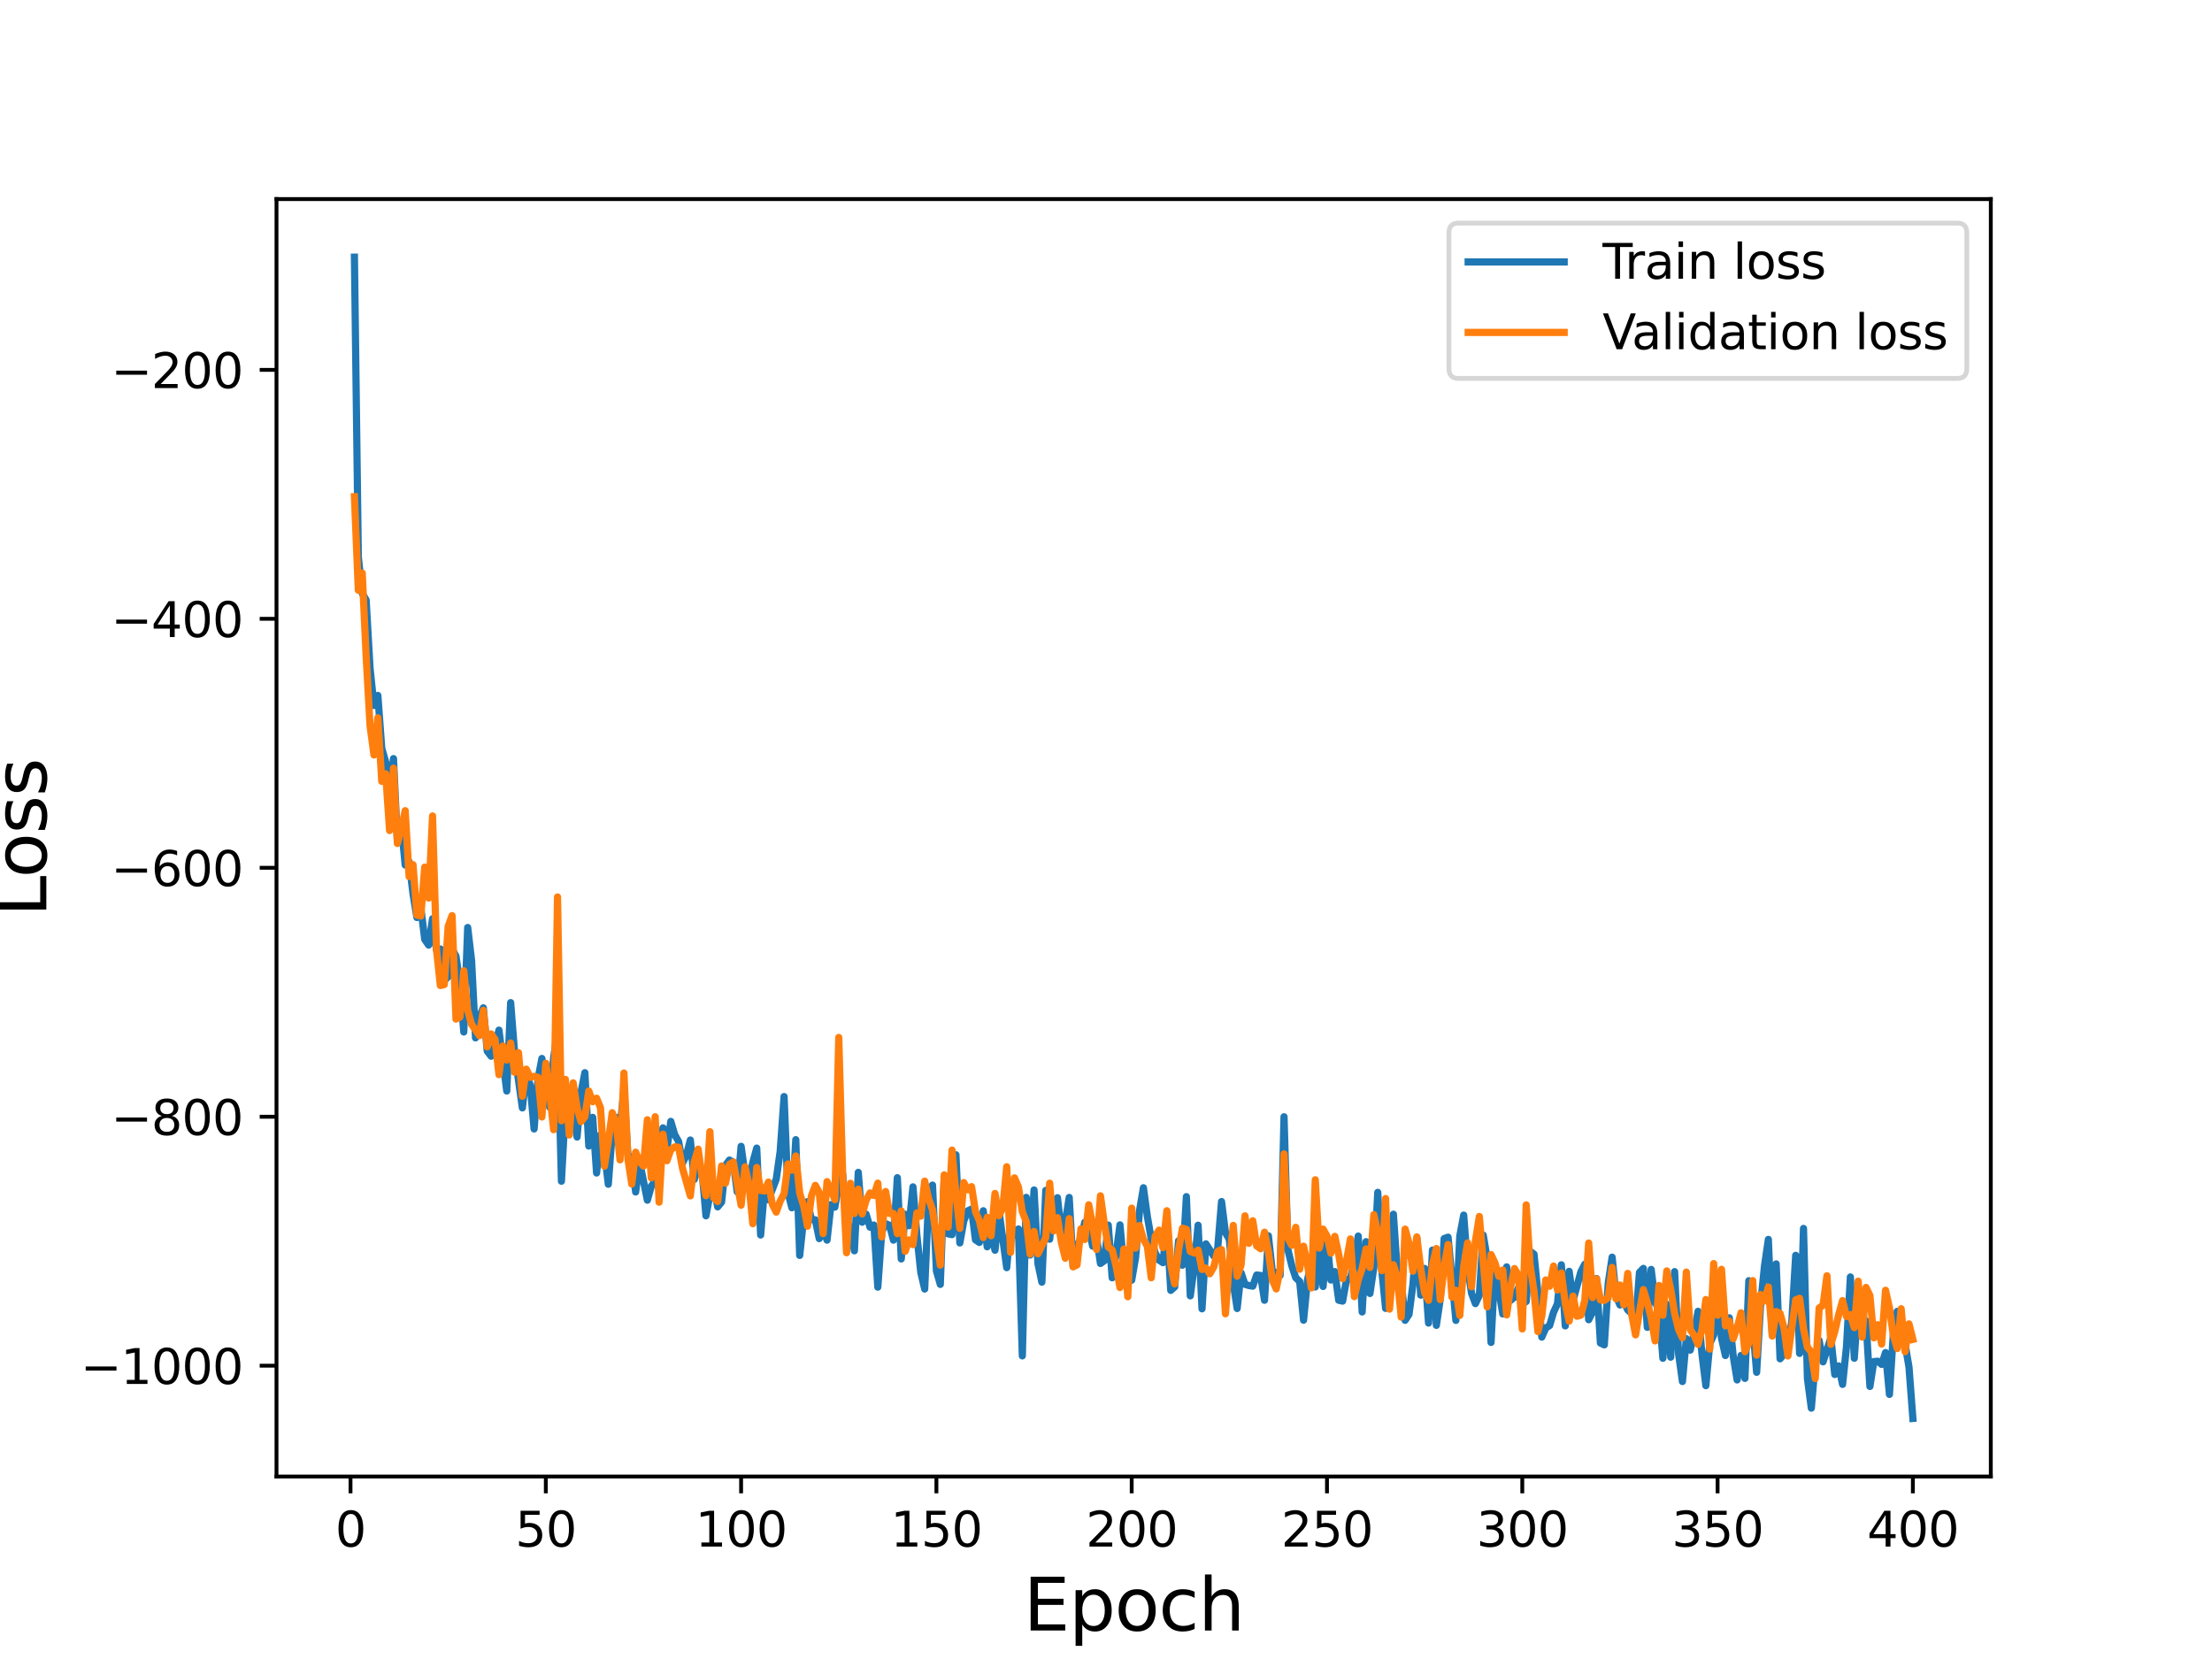 <?xml version="1.0" encoding="utf-8" standalone="no"?>
<!DOCTYPE svg PUBLIC "-//W3C//DTD SVG 1.1//EN"
  "http://www.w3.org/Graphics/SVG/1.1/DTD/svg11.dtd">
<svg height="345.6pt" version="1.1" viewBox="0 0 460.8 345.6" width="460.8pt" xmlns="http://www.w3.org/2000/svg" xmlns:xlink="http://www.w3.org/1999/xlink">
 <defs>
  <style type="text/css">*{stroke-linecap:butt;stroke-linejoin:round;}</style>
 </defs>
 <g id="figure_1">
  <g id="patch_1">
   <path d="M 0 345.6 
L 460.8 345.6 
L 460.8 0 
L 0 0 
z
" style="fill:#ffffff;"/>
  </g>
  <g id="axes_1">
   <g id="patch_2">
    <path d="M 57.6 307.584 
L 414.72 307.584 
L 414.72 41.472 
L 57.6 41.472 
z
" style="fill:#ffffff;"/>
   </g>
   <g id="matplotlib.axis_1">
    <g id="xtick_1">
     <g id="line2d_1">
      <defs>
       <path d="M 0 0 
L 0 3.5 
" id="m186d47f2e1" style="stroke:#000000;stroke-width:0.8;"/>
      </defs>
      <g>
       <use style="stroke:#000000;stroke-width:0.8;" x="73.019" xlink:href="#m186d47f2e1" y="307.584"/>
      </g>
     </g>
     <g id="text_1">
      <!-- 0 -->
      <g transform="translate(69.838 322.182)scale(0.1 -0.1)">
       <defs>
        <path d="M 2034 4250 
Q 1547 4250 1301 3770 
Q 1056 3291 1056 2328 
Q 1056 1369 1301 889 
Q 1547 409 2034 409 
Q 2525 409 2770 889 
Q 3016 1369 3016 2328 
Q 3016 3291 2770 3770 
Q 2525 4250 2034 4250 
z
M 2034 4750 
Q 2819 4750 3233 4129 
Q 3647 3509 3647 2328 
Q 3647 1150 3233 529 
Q 2819 -91 2034 -91 
Q 1250 -91 836 529 
Q 422 1150 422 2328 
Q 422 3509 836 4129 
Q 1250 4750 2034 4750 
z
" id="DejaVuSans-30" transform="scale(0.016)"/>
       </defs>
       <use xlink:href="#DejaVuSans-30"/>
      </g>
     </g>
    </g>
    <g id="xtick_2">
     <g id="line2d_2">
      <g>
       <use style="stroke:#000000;stroke-width:0.8;" x="113.703" xlink:href="#m186d47f2e1" y="307.584"/>
      </g>
     </g>
     <g id="text_2">
      <!-- 50 -->
      <g transform="translate(107.34 322.182)scale(0.1 -0.1)">
       <defs>
        <path d="M 691 4666 
L 3169 4666 
L 3169 4134 
L 1269 4134 
L 1269 2991 
Q 1406 3038 1543 3061 
Q 1681 3084 1819 3084 
Q 2600 3084 3056 2656 
Q 3513 2228 3513 1497 
Q 3513 744 3044 326 
Q 2575 -91 1722 -91 
Q 1428 -91 1123 -41 
Q 819 9 494 109 
L 494 744 
Q 775 591 1075 516 
Q 1375 441 1709 441 
Q 2250 441 2565 725 
Q 2881 1009 2881 1497 
Q 2881 1984 2565 2268 
Q 2250 2553 1709 2553 
Q 1456 2553 1204 2497 
Q 953 2441 691 2322 
L 691 4666 
z
" id="DejaVuSans-35" transform="scale(0.016)"/>
       </defs>
       <use xlink:href="#DejaVuSans-35"/>
       <use x="63.623" xlink:href="#DejaVuSans-30"/>
      </g>
     </g>
    </g>
    <g id="xtick_3">
     <g id="line2d_3">
      <g>
       <use style="stroke:#000000;stroke-width:0.8;" x="154.386" xlink:href="#m186d47f2e1" y="307.584"/>
      </g>
     </g>
     <g id="text_3">
      <!-- 100 -->
      <g transform="translate(144.842 322.182)scale(0.1 -0.1)">
       <defs>
        <path d="M 794 531 
L 1825 531 
L 1825 4091 
L 703 3866 
L 703 4441 
L 1819 4666 
L 2450 4666 
L 2450 531 
L 3481 531 
L 3481 0 
L 794 0 
L 794 531 
z
" id="DejaVuSans-31" transform="scale(0.016)"/>
       </defs>
       <use xlink:href="#DejaVuSans-31"/>
       <use x="63.623" xlink:href="#DejaVuSans-30"/>
       <use x="127.246" xlink:href="#DejaVuSans-30"/>
      </g>
     </g>
    </g>
    <g id="xtick_4">
     <g id="line2d_4">
      <g>
       <use style="stroke:#000000;stroke-width:0.8;" x="195.07" xlink:href="#m186d47f2e1" y="307.584"/>
      </g>
     </g>
     <g id="text_4">
      <!-- 150 -->
      <g transform="translate(185.526 322.182)scale(0.1 -0.1)">
       <use xlink:href="#DejaVuSans-31"/>
       <use x="63.623" xlink:href="#DejaVuSans-35"/>
       <use x="127.246" xlink:href="#DejaVuSans-30"/>
      </g>
     </g>
    </g>
    <g id="xtick_5">
     <g id="line2d_5">
      <g>
       <use style="stroke:#000000;stroke-width:0.8;" x="235.753" xlink:href="#m186d47f2e1" y="307.584"/>
      </g>
     </g>
     <g id="text_5">
      <!-- 200 -->
      <g transform="translate(226.209 322.182)scale(0.1 -0.1)">
       <defs>
        <path d="M 1228 531 
L 3431 531 
L 3431 0 
L 469 0 
L 469 531 
Q 828 903 1448 1529 
Q 2069 2156 2228 2338 
Q 2531 2678 2651 2914 
Q 2772 3150 2772 3378 
Q 2772 3750 2511 3984 
Q 2250 4219 1831 4219 
Q 1534 4219 1204 4116 
Q 875 4013 500 3803 
L 500 4441 
Q 881 4594 1212 4672 
Q 1544 4750 1819 4750 
Q 2544 4750 2975 4387 
Q 3406 4025 3406 3419 
Q 3406 3131 3298 2873 
Q 3191 2616 2906 2266 
Q 2828 2175 2409 1742 
Q 1991 1309 1228 531 
z
" id="DejaVuSans-32" transform="scale(0.016)"/>
       </defs>
       <use xlink:href="#DejaVuSans-32"/>
       <use x="63.623" xlink:href="#DejaVuSans-30"/>
       <use x="127.246" xlink:href="#DejaVuSans-30"/>
      </g>
     </g>
    </g>
    <g id="xtick_6">
     <g id="line2d_6">
      <g>
       <use style="stroke:#000000;stroke-width:0.8;" x="276.437" xlink:href="#m186d47f2e1" y="307.584"/>
      </g>
     </g>
     <g id="text_6">
      <!-- 250 -->
      <g transform="translate(266.893 322.182)scale(0.1 -0.1)">
       <use xlink:href="#DejaVuSans-32"/>
       <use x="63.623" xlink:href="#DejaVuSans-35"/>
       <use x="127.246" xlink:href="#DejaVuSans-30"/>
      </g>
     </g>
    </g>
    <g id="xtick_7">
     <g id="line2d_7">
      <g>
       <use style="stroke:#000000;stroke-width:0.8;" x="317.12" xlink:href="#m186d47f2e1" y="307.584"/>
      </g>
     </g>
     <g id="text_7">
      <!-- 300 -->
      <g transform="translate(307.576 322.182)scale(0.1 -0.1)">
       <defs>
        <path d="M 2597 2516 
Q 3050 2419 3304 2112 
Q 3559 1806 3559 1356 
Q 3559 666 3084 287 
Q 2609 -91 1734 -91 
Q 1441 -91 1130 -33 
Q 819 25 488 141 
L 488 750 
Q 750 597 1062 519 
Q 1375 441 1716 441 
Q 2309 441 2620 675 
Q 2931 909 2931 1356 
Q 2931 1769 2642 2001 
Q 2353 2234 1838 2234 
L 1294 2234 
L 1294 2753 
L 1863 2753 
Q 2328 2753 2575 2939 
Q 2822 3125 2822 3475 
Q 2822 3834 2567 4026 
Q 2313 4219 1838 4219 
Q 1578 4219 1281 4162 
Q 984 4106 628 3988 
L 628 4550 
Q 988 4650 1302 4700 
Q 1616 4750 1894 4750 
Q 2613 4750 3031 4423 
Q 3450 4097 3450 3541 
Q 3450 3153 3228 2886 
Q 3006 2619 2597 2516 
z
" id="DejaVuSans-33" transform="scale(0.016)"/>
       </defs>
       <use xlink:href="#DejaVuSans-33"/>
       <use x="63.623" xlink:href="#DejaVuSans-30"/>
       <use x="127.246" xlink:href="#DejaVuSans-30"/>
      </g>
     </g>
    </g>
    <g id="xtick_8">
     <g id="line2d_8">
      <g>
       <use style="stroke:#000000;stroke-width:0.8;" x="357.804" xlink:href="#m186d47f2e1" y="307.584"/>
      </g>
     </g>
     <g id="text_8">
      <!-- 350 -->
      <g transform="translate(348.26 322.182)scale(0.1 -0.1)">
       <use xlink:href="#DejaVuSans-33"/>
       <use x="63.623" xlink:href="#DejaVuSans-35"/>
       <use x="127.246" xlink:href="#DejaVuSans-30"/>
      </g>
     </g>
    </g>
    <g id="xtick_9">
     <g id="line2d_9">
      <g>
       <use style="stroke:#000000;stroke-width:0.8;" x="398.487" xlink:href="#m186d47f2e1" y="307.584"/>
      </g>
     </g>
     <g id="text_9">
      <!-- 400 -->
      <g transform="translate(388.944 322.182)scale(0.1 -0.1)">
       <defs>
        <path d="M 2419 4116 
L 825 1625 
L 2419 1625 
L 2419 4116 
z
M 2253 4666 
L 3047 4666 
L 3047 1625 
L 3713 1625 
L 3713 1100 
L 3047 1100 
L 3047 0 
L 2419 0 
L 2419 1100 
L 313 1100 
L 313 1709 
L 2253 4666 
z
" id="DejaVuSans-34" transform="scale(0.016)"/>
       </defs>
       <use xlink:href="#DejaVuSans-34"/>
       <use x="63.623" xlink:href="#DejaVuSans-30"/>
       <use x="127.246" xlink:href="#DejaVuSans-30"/>
      </g>
     </g>
    </g>
    <g id="text_10">
     <!-- Epoch -->
     <g transform="translate(213.194 339.66)scale(0.15 -0.15)">
      <defs>
       <path d="M 628 4666 
L 3578 4666 
L 3578 4134 
L 1259 4134 
L 1259 2753 
L 3481 2753 
L 3481 2222 
L 1259 2222 
L 1259 531 
L 3634 531 
L 3634 0 
L 628 0 
L 628 4666 
z
" id="DejaVuSans-45" transform="scale(0.016)"/>
       <path d="M 1159 525 
L 1159 -1331 
L 581 -1331 
L 581 3500 
L 1159 3500 
L 1159 2969 
Q 1341 3281 1617 3432 
Q 1894 3584 2278 3584 
Q 2916 3584 3314 3078 
Q 3713 2572 3713 1747 
Q 3713 922 3314 415 
Q 2916 -91 2278 -91 
Q 1894 -91 1617 61 
Q 1341 213 1159 525 
z
M 3116 1747 
Q 3116 2381 2855 2742 
Q 2594 3103 2138 3103 
Q 1681 3103 1420 2742 
Q 1159 2381 1159 1747 
Q 1159 1113 1420 752 
Q 1681 391 2138 391 
Q 2594 391 2855 752 
Q 3116 1113 3116 1747 
z
" id="DejaVuSans-70" transform="scale(0.016)"/>
       <path d="M 1959 3097 
Q 1497 3097 1228 2736 
Q 959 2375 959 1747 
Q 959 1119 1226 758 
Q 1494 397 1959 397 
Q 2419 397 2687 759 
Q 2956 1122 2956 1747 
Q 2956 2369 2687 2733 
Q 2419 3097 1959 3097 
z
M 1959 3584 
Q 2709 3584 3137 3096 
Q 3566 2609 3566 1747 
Q 3566 888 3137 398 
Q 2709 -91 1959 -91 
Q 1206 -91 779 398 
Q 353 888 353 1747 
Q 353 2609 779 3096 
Q 1206 3584 1959 3584 
z
" id="DejaVuSans-6f" transform="scale(0.016)"/>
       <path d="M 3122 3366 
L 3122 2828 
Q 2878 2963 2633 3030 
Q 2388 3097 2138 3097 
Q 1578 3097 1268 2742 
Q 959 2388 959 1747 
Q 959 1106 1268 751 
Q 1578 397 2138 397 
Q 2388 397 2633 464 
Q 2878 531 3122 666 
L 3122 134 
Q 2881 22 2623 -34 
Q 2366 -91 2075 -91 
Q 1284 -91 818 406 
Q 353 903 353 1747 
Q 353 2603 823 3093 
Q 1294 3584 2113 3584 
Q 2378 3584 2631 3529 
Q 2884 3475 3122 3366 
z
" id="DejaVuSans-63" transform="scale(0.016)"/>
       <path d="M 3513 2113 
L 3513 0 
L 2938 0 
L 2938 2094 
Q 2938 2591 2744 2837 
Q 2550 3084 2163 3084 
Q 1697 3084 1428 2787 
Q 1159 2491 1159 1978 
L 1159 0 
L 581 0 
L 581 4863 
L 1159 4863 
L 1159 2956 
Q 1366 3272 1645 3428 
Q 1925 3584 2291 3584 
Q 2894 3584 3203 3211 
Q 3513 2838 3513 2113 
z
" id="DejaVuSans-68" transform="scale(0.016)"/>
      </defs>
      <use xlink:href="#DejaVuSans-45"/>
      <use x="63.184" xlink:href="#DejaVuSans-70"/>
      <use x="126.66" xlink:href="#DejaVuSans-6f"/>
      <use x="187.842" xlink:href="#DejaVuSans-63"/>
      <use x="242.822" xlink:href="#DejaVuSans-68"/>
     </g>
    </g>
   </g>
   <g id="matplotlib.axis_2">
    <g id="ytick_1">
     <g id="line2d_10">
      <defs>
       <path d="M 0 0 
L -3.5 0 
" id="m6f5f5c7c94" style="stroke:#000000;stroke-width:0.8;"/>
      </defs>
      <g>
       <use style="stroke:#000000;stroke-width:0.8;" x="57.6" xlink:href="#m6f5f5c7c94" y="284.499"/>
      </g>
     </g>
     <g id="text_11">
      <!-- −1000 -->
      <g transform="translate(16.77 288.298)scale(0.1 -0.1)">
       <defs>
        <path d="M 678 2272 
L 4684 2272 
L 4684 1741 
L 678 1741 
L 678 2272 
z
" id="DejaVuSans-2212" transform="scale(0.016)"/>
       </defs>
       <use xlink:href="#DejaVuSans-2212"/>
       <use x="83.789" xlink:href="#DejaVuSans-31"/>
       <use x="147.412" xlink:href="#DejaVuSans-30"/>
       <use x="211.035" xlink:href="#DejaVuSans-30"/>
       <use x="274.658" xlink:href="#DejaVuSans-30"/>
      </g>
     </g>
    </g>
    <g id="ytick_2">
     <g id="line2d_11">
      <g>
       <use style="stroke:#000000;stroke-width:0.8;" x="57.6" xlink:href="#m6f5f5c7c94" y="232.636"/>
      </g>
     </g>
     <g id="text_12">
      <!-- −800 -->
      <g transform="translate(23.133 236.435)scale(0.1 -0.1)">
       <defs>
        <path d="M 2034 2216 
Q 1584 2216 1326 1975 
Q 1069 1734 1069 1313 
Q 1069 891 1326 650 
Q 1584 409 2034 409 
Q 2484 409 2743 651 
Q 3003 894 3003 1313 
Q 3003 1734 2745 1975 
Q 2488 2216 2034 2216 
z
M 1403 2484 
Q 997 2584 770 2862 
Q 544 3141 544 3541 
Q 544 4100 942 4425 
Q 1341 4750 2034 4750 
Q 2731 4750 3128 4425 
Q 3525 4100 3525 3541 
Q 3525 3141 3298 2862 
Q 3072 2584 2669 2484 
Q 3125 2378 3379 2068 
Q 3634 1759 3634 1313 
Q 3634 634 3220 271 
Q 2806 -91 2034 -91 
Q 1263 -91 848 271 
Q 434 634 434 1313 
Q 434 1759 690 2068 
Q 947 2378 1403 2484 
z
M 1172 3481 
Q 1172 3119 1398 2916 
Q 1625 2713 2034 2713 
Q 2441 2713 2670 2916 
Q 2900 3119 2900 3481 
Q 2900 3844 2670 4047 
Q 2441 4250 2034 4250 
Q 1625 4250 1398 4047 
Q 1172 3844 1172 3481 
z
" id="DejaVuSans-38" transform="scale(0.016)"/>
       </defs>
       <use xlink:href="#DejaVuSans-2212"/>
       <use x="83.789" xlink:href="#DejaVuSans-38"/>
       <use x="147.412" xlink:href="#DejaVuSans-30"/>
       <use x="211.035" xlink:href="#DejaVuSans-30"/>
      </g>
     </g>
    </g>
    <g id="ytick_3">
     <g id="line2d_12">
      <g>
       <use style="stroke:#000000;stroke-width:0.8;" x="57.6" xlink:href="#m6f5f5c7c94" y="180.773"/>
      </g>
     </g>
     <g id="text_13">
      <!-- −600 -->
      <g transform="translate(23.133 184.572)scale(0.1 -0.1)">
       <defs>
        <path d="M 2113 2584 
Q 1688 2584 1439 2293 
Q 1191 2003 1191 1497 
Q 1191 994 1439 701 
Q 1688 409 2113 409 
Q 2538 409 2786 701 
Q 3034 994 3034 1497 
Q 3034 2003 2786 2293 
Q 2538 2584 2113 2584 
z
M 3366 4563 
L 3366 3988 
Q 3128 4100 2886 4159 
Q 2644 4219 2406 4219 
Q 1781 4219 1451 3797 
Q 1122 3375 1075 2522 
Q 1259 2794 1537 2939 
Q 1816 3084 2150 3084 
Q 2853 3084 3261 2657 
Q 3669 2231 3669 1497 
Q 3669 778 3244 343 
Q 2819 -91 2113 -91 
Q 1303 -91 875 529 
Q 447 1150 447 2328 
Q 447 3434 972 4092 
Q 1497 4750 2381 4750 
Q 2619 4750 2861 4703 
Q 3103 4656 3366 4563 
z
" id="DejaVuSans-36" transform="scale(0.016)"/>
       </defs>
       <use xlink:href="#DejaVuSans-2212"/>
       <use x="83.789" xlink:href="#DejaVuSans-36"/>
       <use x="147.412" xlink:href="#DejaVuSans-30"/>
       <use x="211.035" xlink:href="#DejaVuSans-30"/>
      </g>
     </g>
    </g>
    <g id="ytick_4">
     <g id="line2d_13">
      <g>
       <use style="stroke:#000000;stroke-width:0.8;" x="57.6" xlink:href="#m6f5f5c7c94" y="128.91"/>
      </g>
     </g>
     <g id="text_14">
      <!-- −400 -->
      <g transform="translate(23.133 132.709)scale(0.1 -0.1)">
       <use xlink:href="#DejaVuSans-2212"/>
       <use x="83.789" xlink:href="#DejaVuSans-34"/>
       <use x="147.412" xlink:href="#DejaVuSans-30"/>
       <use x="211.035" xlink:href="#DejaVuSans-30"/>
      </g>
     </g>
    </g>
    <g id="ytick_5">
     <g id="line2d_14">
      <g>
       <use style="stroke:#000000;stroke-width:0.8;" x="57.6" xlink:href="#m6f5f5c7c94" y="77.047"/>
      </g>
     </g>
     <g id="text_15">
      <!-- −200 -->
      <g transform="translate(23.133 80.846)scale(0.1 -0.1)">
       <use xlink:href="#DejaVuSans-2212"/>
       <use x="83.789" xlink:href="#DejaVuSans-32"/>
       <use x="147.412" xlink:href="#DejaVuSans-30"/>
       <use x="211.035" xlink:href="#DejaVuSans-30"/>
      </g>
     </g>
    </g>
    <g id="text_16">
     <!-- Loss -->
     <g transform="translate(9.651 190.979)rotate(-90)scale(0.15 -0.15)">
      <defs>
       <path d="M 628 4666 
L 1259 4666 
L 1259 531 
L 3531 531 
L 3531 0 
L 628 0 
L 628 4666 
z
" id="DejaVuSans-4c" transform="scale(0.016)"/>
       <path d="M 2834 3397 
L 2834 2853 
Q 2591 2978 2328 3040 
Q 2066 3103 1784 3103 
Q 1356 3103 1142 2972 
Q 928 2841 928 2578 
Q 928 2378 1081 2264 
Q 1234 2150 1697 2047 
L 1894 2003 
Q 2506 1872 2764 1633 
Q 3022 1394 3022 966 
Q 3022 478 2636 193 
Q 2250 -91 1575 -91 
Q 1294 -91 989 -36 
Q 684 19 347 128 
L 347 722 
Q 666 556 975 473 
Q 1284 391 1588 391 
Q 1994 391 2212 530 
Q 2431 669 2431 922 
Q 2431 1156 2273 1281 
Q 2116 1406 1581 1522 
L 1381 1569 
Q 847 1681 609 1914 
Q 372 2147 372 2553 
Q 372 3047 722 3315 
Q 1072 3584 1716 3584 
Q 2034 3584 2315 3537 
Q 2597 3491 2834 3397 
z
" id="DejaVuSans-73" transform="scale(0.016)"/>
      </defs>
      <use xlink:href="#DejaVuSans-4c"/>
      <use x="53.963" xlink:href="#DejaVuSans-6f"/>
      <use x="115.145" xlink:href="#DejaVuSans-73"/>
      <use x="167.244" xlink:href="#DejaVuSans-73"/>
     </g>
    </g>
   </g>
   <g id="line2d_15">
    <path clip-path="url(#p6cd69b588c)" d="M 73.833 53.568 
L 74.646 116.036 
L 75.46 123.609 
L 76.274 125.002 
L 77.087 139.194 
L 77.901 146.964 
L 78.715 144.874 
L 79.528 155.901 
L 80.342 158.73 
L 81.156 164.767 
L 81.969 158.029 
L 82.783 175.193 
L 83.597 171.887 
L 84.41 180.207 
L 85.224 179.497 
L 86.038 186.24 
L 86.851 191.136 
L 87.665 189.079 
L 88.479 195.699 
L 89.292 196.878 
L 90.106 191.385 
L 90.92 197.877 
L 91.733 197.689 
L 92.547 204.274 
L 93.361 203.469 
L 94.174 197.717 
L 94.988 199.18 
L 95.802 204.805 
L 96.616 214.977 
L 97.429 193.213 
L 98.243 200.131 
L 99.057 216.207 
L 99.87 211.808 
L 100.684 209.95 
L 101.498 218.967 
L 102.311 220.031 
L 103.125 217.835 
L 103.939 214.594 
L 105.566 227.28 
L 106.38 208.862 
L 107.193 219.222 
L 108.821 230.799 
L 109.634 223.495 
L 110.448 226.079 
L 111.262 235.181 
L 112.075 224.744 
L 112.889 220.496 
L 113.703 227.099 
L 114.516 230.673 
L 115.33 220.351 
L 116.144 214.853 
L 116.957 246.065 
L 117.771 230.909 
L 118.585 233.098 
L 119.398 231.9 
L 120.212 236.868 
L 121.026 227.584 
L 121.839 223.46 
L 122.653 238.738 
L 123.467 232.766 
L 124.28 244.354 
L 125.094 236.406 
L 125.908 239.905 
L 126.721 246.7 
L 127.535 235.88 
L 128.349 232.784 
L 129.162 235.028 
L 129.976 227.038 
L 130.79 240.493 
L 131.603 241.46 
L 132.417 248.31 
L 133.231 242.012 
L 134.858 250.023 
L 135.672 247.125 
L 136.485 245.969 
L 137.299 237.955 
L 138.113 234.955 
L 138.926 239.446 
L 139.74 233.608 
L 140.554 236.369 
L 141.367 237.802 
L 142.181 242.287 
L 142.995 240.64 
L 143.808 237.488 
L 144.622 245.714 
L 145.436 242.984 
L 146.249 243.96 
L 147.063 253.275 
L 147.877 248.917 
L 148.69 247.02 
L 149.504 251.413 
L 150.318 250.415 
L 151.131 242.787 
L 151.945 241.662 
L 152.759 242.1 
L 153.572 248.283 
L 154.386 238.802 
L 155.2 244.711 
L 156.013 245.97 
L 156.827 242.13 
L 157.641 239.165 
L 158.454 257.276 
L 159.268 247.443 
L 160.082 249.933 
L 161.709 245.617 
L 162.523 239.861 
L 163.336 228.431 
L 164.15 248.421 
L 164.964 251.606 
L 165.777 237.418 
L 166.591 261.527 
L 167.405 253.956 
L 168.219 250.323 
L 169.032 254.061 
L 169.846 254.106 
L 170.66 258.031 
L 171.473 256.154 
L 172.287 258.346 
L 173.101 250.935 
L 173.914 251.469 
L 174.728 246.702 
L 175.542 244.579 
L 176.355 254.024 
L 177.169 256.136 
L 177.983 260.563 
L 178.796 244.223 
L 179.61 254.607 
L 180.424 252.924 
L 181.237 255.648 
L 182.051 255.204 
L 182.865 268.135 
L 183.678 256.675 
L 184.492 254.905 
L 185.306 255.245 
L 186.119 258.346 
L 186.933 245.337 
L 187.747 262.261 
L 188.56 252.953 
L 189.374 255.34 
L 190.188 247.246 
L 191.001 257.299 
L 191.815 265.064 
L 192.629 268.53 
L 193.442 249.656 
L 194.256 246.875 
L 195.07 264.744 
L 195.883 267.565 
L 196.697 245.554 
L 197.511 257.035 
L 198.324 257.196 
L 199.138 240.559 
L 199.952 258.93 
L 200.765 254.39 
L 201.579 252.257 
L 202.393 251.872 
L 203.206 258.275 
L 204.02 258.829 
L 204.834 252.222 
L 205.647 259.732 
L 206.461 256.594 
L 207.275 260.448 
L 208.088 252.174 
L 209.716 264.078 
L 210.529 254.866 
L 211.343 257.349 
L 212.157 256.018 
L 212.97 282.454 
L 213.784 249.434 
L 214.598 261.453 
L 215.411 247.89 
L 216.225 263.25 
L 217.039 267.101 
L 217.852 247.984 
L 218.666 258.153 
L 219.48 250.382 
L 220.293 249.503 
L 221.107 256.754 
L 221.921 254.626 
L 222.734 249.448 
L 223.548 263.808 
L 224.362 259.497 
L 225.175 258.007 
L 225.989 254.606 
L 226.803 255.671 
L 227.616 259.588 
L 228.43 257.759 
L 229.244 263.203 
L 230.057 262.633 
L 230.871 255.209 
L 231.685 266.192 
L 232.498 261.276 
L 233.312 255.162 
L 234.126 264.229 
L 234.939 266.88 
L 235.753 266.683 
L 236.567 261.943 
L 237.381 252.22 
L 238.194 247.428 
L 239.008 253.384 
L 239.822 258.06 
L 240.635 260.985 
L 241.449 262.505 
L 242.263 263.037 
L 243.076 255.496 
L 243.89 268.811 
L 244.704 268.09 
L 245.517 258.483 
L 246.331 263.567 
L 247.145 249.28 
L 247.958 269.951 
L 248.772 263.85 
L 249.586 255.237 
L 250.399 272.655 
L 251.213 259.114 
L 252.84 261.653 
L 253.654 260.222 
L 254.468 250.306 
L 255.281 256.778 
L 256.095 258.182 
L 256.909 267.301 
L 257.722 272.583 
L 258.536 265.134 
L 259.35 267.55 
L 260.163 267.803 
L 260.977 267.929 
L 261.791 265.608 
L 262.604 265.692 
L 263.418 270.866 
L 264.232 257.442 
L 265.045 264.899 
L 265.859 265.137 
L 266.673 265.693 
L 267.486 232.641 
L 268.3 260.353 
L 269.114 263.711 
L 269.927 266.177 
L 270.741 266.952 
L 271.555 275.019 
L 272.368 266.677 
L 273.182 262.894 
L 273.996 268.099 
L 274.809 259.985 
L 275.623 267.992 
L 276.437 258.407 
L 277.25 266.656 
L 278.064 264.884 
L 278.878 270.865 
L 279.691 271.047 
L 280.505 266.542 
L 281.319 266.445 
L 282.132 262.655 
L 282.946 257.495 
L 283.76 273.305 
L 284.573 258.663 
L 285.387 269.456 
L 286.201 263.969 
L 287.014 248.392 
L 287.828 264.395 
L 288.642 272.562 
L 289.455 267.898 
L 290.269 252.945 
L 291.083 264.915 
L 291.896 266.857 
L 292.71 275.045 
L 293.524 273.801 
L 294.337 267.575 
L 295.151 257.923 
L 295.965 269.806 
L 296.778 264.243 
L 297.592 275.621 
L 298.406 260.42 
L 299.219 276.098 
L 300.033 270.632 
L 300.847 258.012 
L 301.66 257.723 
L 303.288 275.061 
L 304.101 257.474 
L 304.915 253.129 
L 305.729 263.932 
L 306.543 269.388 
L 307.356 271.566 
L 308.17 269.848 
L 308.984 257.289 
L 309.797 262.112 
L 310.611 279.658 
L 311.425 263.837 
L 313.052 273.719 
L 313.866 263.913 
L 314.679 270.894 
L 315.493 270.223 
L 316.307 268.279 
L 317.12 271.595 
L 317.934 271.13 
L 318.748 260.666 
L 319.561 261.266 
L 320.375 269.341 
L 321.189 278.542 
L 322.002 276.673 
L 322.816 276.129 
L 323.63 273.383 
L 324.443 271.61 
L 325.257 263.483 
L 326.071 276.211 
L 326.884 264.834 
L 327.698 270.883 
L 329.325 264.949 
L 330.139 263.359 
L 330.953 274.925 
L 331.766 273.303 
L 332.58 266.337 
L 333.394 279.776 
L 334.207 280.162 
L 335.021 267.318 
L 335.835 261.889 
L 336.648 269.958 
L 337.462 271.854 
L 338.276 271.151 
L 339.089 272.896 
L 339.903 273.616 
L 340.717 275.527 
L 341.53 265.063 
L 342.344 264.229 
L 343.158 276.508 
L 343.971 264.448 
L 344.785 271.117 
L 345.599 273.125 
L 346.412 282.959 
L 347.226 271.698 
L 348.04 282.723 
L 348.853 264.902 
L 349.667 281.955 
L 350.481 287.796 
L 351.294 278.866 
L 352.108 281.253 
L 352.922 277.748 
L 353.735 273.171 
L 354.549 282.105 
L 355.363 288.664 
L 356.176 279.911 
L 356.99 278.096 
L 357.804 270.799 
L 358.617 278.731 
L 359.431 282.387 
L 360.245 274.52 
L 361.058 282.484 
L 361.872 287.465 
L 362.686 282.355 
L 363.499 287.144 
L 364.313 266.793 
L 365.94 285.875 
L 366.754 271.917 
L 367.568 263.764 
L 368.381 258.19 
L 369.195 277.937 
L 370.009 263.293 
L 370.822 283.066 
L 371.636 282.087 
L 372.45 280.514 
L 373.263 275.307 
L 374.077 261.508 
L 374.891 281.937 
L 375.704 255.907 
L 376.518 287.146 
L 377.332 293.344 
L 378.146 283.889 
L 378.959 279.232 
L 379.773 283.697 
L 381.4 278.689 
L 382.214 286.33 
L 383.028 284.545 
L 383.841 288.395 
L 384.655 280.588 
L 385.469 266.015 
L 386.282 282.947 
L 387.096 271.157 
L 387.91 274.361 
L 388.723 275.191 
L 389.537 288.822 
L 390.351 283.647 
L 391.164 283.567 
L 391.978 284.231 
L 392.792 281.76 
L 393.605 290.476 
L 394.419 277.816 
L 395.233 273.183 
L 396.046 277.726 
L 396.86 279.982 
L 397.674 284.761 
L 398.487 295.488 
L 398.487 295.488 
" style="fill:none;stroke:#1f77b4;stroke-linecap:square;stroke-width:1.5;"/>
   </g>
   <g id="line2d_16">
    <path clip-path="url(#p6cd69b588c)" d="M 73.833 103.467 
L 74.646 122.961 
L 75.46 119.379 
L 76.274 136.714 
L 77.087 151.174 
L 77.901 157.274 
L 78.715 149.536 
L 79.528 162.769 
L 80.342 161.195 
L 81.156 173.016 
L 81.969 160.022 
L 82.783 175.712 
L 83.597 172.544 
L 84.41 168.878 
L 85.224 182.607 
L 86.038 180.12 
L 86.851 190.634 
L 87.665 190.814 
L 88.479 180.63 
L 89.292 187.085 
L 90.106 169.98 
L 90.92 197.692 
L 91.733 205.3 
L 92.547 205.099 
L 93.361 192.954 
L 94.174 190.742 
L 94.988 212.292 
L 95.802 211.887 
L 96.616 202.225 
L 97.429 210.489 
L 98.243 213.395 
L 99.87 215.75 
L 100.684 210.471 
L 101.498 218.084 
L 102.311 215.386 
L 103.125 216.525 
L 103.939 223.872 
L 104.752 217.908 
L 105.566 220.828 
L 106.38 217.278 
L 107.193 223.378 
L 108.007 219.275 
L 108.821 228.364 
L 109.634 222.726 
L 110.448 224.438 
L 111.262 224.219 
L 112.075 224.441 
L 112.889 232.687 
L 113.703 221.5 
L 114.516 227.587 
L 115.33 235.344 
L 116.144 186.854 
L 116.957 233.477 
L 117.771 224.849 
L 118.585 236.439 
L 119.398 225.576 
L 120.212 230.732 
L 121.026 233.651 
L 121.839 232.65 
L 122.653 227.281 
L 123.467 229.503 
L 124.28 228.78 
L 125.094 230.78 
L 125.908 242.949 
L 126.721 237.819 
L 127.535 231.797 
L 128.349 233.692 
L 129.162 241.618 
L 129.976 223.524 
L 130.79 241.313 
L 131.603 246.661 
L 132.417 240.02 
L 133.231 241.95 
L 134.044 242.921 
L 134.858 233.27 
L 135.672 245.384 
L 136.485 232.638 
L 137.299 250.438 
L 138.113 236.275 
L 138.926 241.809 
L 139.74 239.504 
L 140.554 238.91 
L 141.367 239.003 
L 142.181 243.389 
L 143.808 249.129 
L 144.622 242.049 
L 145.436 239.391 
L 146.249 245.074 
L 147.063 249.078 
L 147.877 235.749 
L 148.69 249.545 
L 149.504 250.292 
L 150.318 242.888 
L 151.131 246.476 
L 151.945 242.577 
L 152.759 242.072 
L 154.386 251.072 
L 155.2 243.078 
L 156.013 246.652 
L 156.827 254.928 
L 157.641 243.203 
L 158.454 247.988 
L 159.268 248.105 
L 160.082 246.251 
L 160.895 250.889 
L 161.709 252.505 
L 162.523 250.227 
L 163.336 248.694 
L 164.15 242.48 
L 164.964 243.765 
L 165.777 240.812 
L 166.591 248.547 
L 167.405 251.184 
L 168.219 255.448 
L 169.032 249.137 
L 169.846 246.933 
L 170.66 248.414 
L 171.473 256.984 
L 172.287 246.156 
L 173.101 247.883 
L 173.914 249.914 
L 174.728 216.12 
L 175.542 244.597 
L 176.355 260.97 
L 177.169 246.497 
L 177.983 252.786 
L 178.796 247.739 
L 179.61 252.888 
L 180.424 250.042 
L 181.237 248.511 
L 182.051 249.039 
L 182.865 246.469 
L 183.678 257.665 
L 184.492 248.214 
L 185.306 252.791 
L 186.119 252.787 
L 186.933 256.989 
L 187.747 252.267 
L 188.56 260.667 
L 189.374 258.302 
L 190.188 259.277 
L 191.001 252.666 
L 191.815 253.349 
L 192.629 246.053 
L 193.442 249.687 
L 194.256 252.002 
L 195.883 263.549 
L 196.697 244.747 
L 197.511 255.635 
L 198.324 239.584 
L 199.138 248.766 
L 199.952 255.89 
L 200.765 246.344 
L 201.579 247.847 
L 202.393 247.196 
L 203.206 252.419 
L 204.02 254.282 
L 204.834 257.809 
L 205.647 253.589 
L 206.461 257.422 
L 207.275 248.62 
L 208.088 253.267 
L 208.902 251.647 
L 209.716 243.056 
L 210.529 260.88 
L 211.343 245.372 
L 212.157 247.288 
L 212.97 252.429 
L 213.784 254.497 
L 214.598 261.261 
L 215.411 256.539 
L 216.225 261.192 
L 217.852 257.793 
L 218.666 246.48 
L 219.48 256.436 
L 220.293 253.665 
L 221.107 258.805 
L 221.921 262.118 
L 222.734 253.868 
L 223.548 263.909 
L 224.362 263.508 
L 225.175 255.992 
L 225.989 258.207 
L 226.803 250.978 
L 227.616 255.293 
L 228.43 260.292 
L 229.244 249.111 
L 230.057 254.989 
L 230.871 259.76 
L 231.685 260.386 
L 232.498 263.736 
L 233.312 268.214 
L 234.126 260.185 
L 234.939 270.135 
L 235.753 251.681 
L 236.567 260.005 
L 237.381 255.303 
L 238.194 258.18 
L 239.008 259.623 
L 239.822 266.186 
L 240.635 257.562 
L 241.449 256.258 
L 242.263 259.906 
L 243.076 252.225 
L 243.89 263.466 
L 244.704 267.453 
L 245.517 260.371 
L 246.331 255.847 
L 247.145 256.095 
L 247.958 260.7 
L 248.772 261.03 
L 249.586 260.426 
L 250.399 264.447 
L 251.213 264.166 
L 252.027 265.351 
L 252.84 263.934 
L 253.654 260.718 
L 254.468 260.301 
L 255.281 273.686 
L 256.095 263.007 
L 256.909 255.277 
L 257.722 265.859 
L 258.536 263.552 
L 259.35 253.282 
L 260.163 259.01 
L 260.977 254.311 
L 261.791 259.561 
L 262.604 260.142 
L 263.418 256.691 
L 264.232 260.754 
L 265.045 266.608 
L 265.859 268.51 
L 266.673 264.51 
L 267.486 240.376 
L 268.3 257.942 
L 269.114 259.42 
L 269.927 255.678 
L 270.741 264.409 
L 271.555 259.608 
L 272.368 263.458 
L 273.182 268.293 
L 273.996 245.768 
L 274.809 260.007 
L 275.623 256.046 
L 276.437 257.494 
L 277.25 261.05 
L 278.064 257.557 
L 278.878 261.313 
L 279.691 266.385 
L 280.505 262.623 
L 281.319 258.095 
L 282.132 270.113 
L 282.946 266.619 
L 283.76 264.246 
L 284.573 260.18 
L 285.387 264.029 
L 286.201 253.032 
L 287.014 256.831 
L 287.828 264.712 
L 288.642 249.675 
L 289.455 272.719 
L 290.269 263.473 
L 291.083 266.153 
L 291.896 274.374 
L 292.71 256.046 
L 293.524 259.009 
L 294.337 264.816 
L 295.151 257.669 
L 295.965 264.286 
L 296.778 269.303 
L 297.592 270.879 
L 298.406 263.483 
L 299.219 260.087 
L 300.033 270.73 
L 300.847 263.958 
L 301.66 259.257 
L 302.474 270.218 
L 303.288 268.793 
L 304.101 274.029 
L 304.915 263.796 
L 305.729 258.92 
L 306.543 268.054 
L 307.356 258.509 
L 308.17 253.415 
L 309.797 272.251 
L 310.611 261.35 
L 311.425 263.099 
L 312.238 265.881 
L 313.052 264.575 
L 313.866 273.915 
L 314.679 268.171 
L 315.493 264.263 
L 316.307 265.684 
L 317.12 276.843 
L 317.934 251 
L 318.748 263.488 
L 319.561 269.057 
L 320.375 277.392 
L 321.189 274.143 
L 322.002 266.644 
L 322.816 267.951 
L 323.63 263.746 
L 324.443 268.712 
L 325.257 265.183 
L 326.071 271.489 
L 326.884 275.216 
L 327.698 270.001 
L 328.512 274.201 
L 329.325 273.969 
L 330.139 270.918 
L 330.953 258.942 
L 331.766 270.306 
L 332.58 266.416 
L 333.394 270.806 
L 334.207 270.9 
L 335.021 270.326 
L 335.835 264.026 
L 336.648 270.575 
L 337.462 267.69 
L 338.276 271.81 
L 339.089 265.27 
L 339.903 273.763 
L 340.717 278.079 
L 342.344 268.643 
L 343.158 271.363 
L 343.971 274.585 
L 344.785 279.339 
L 345.599 267.785 
L 346.412 273.989 
L 347.226 264.754 
L 348.04 268.608 
L 348.853 273.605 
L 349.667 276.971 
L 350.481 278.676 
L 351.294 265 
L 352.108 276.981 
L 352.922 278.206 
L 353.735 280.051 
L 354.549 276.945 
L 355.363 270.715 
L 356.176 281.039 
L 356.99 263.228 
L 357.804 273.994 
L 358.617 264.422 
L 359.431 276.176 
L 360.245 275.227 
L 361.058 278.878 
L 361.872 276.624 
L 362.686 273.482 
L 363.499 281.571 
L 364.313 279.828 
L 365.127 266.771 
L 365.94 282.292 
L 366.754 269.68 
L 367.568 271.031 
L 368.381 268.107 
L 369.195 278.325 
L 370.009 273.225 
L 370.822 273.611 
L 371.636 276.619 
L 372.45 282.473 
L 374.077 270.792 
L 374.891 270.458 
L 375.704 276.834 
L 376.518 280.651 
L 377.332 281.646 
L 378.146 287.171 
L 378.959 272.484 
L 379.773 271.901 
L 380.587 265.767 
L 381.4 280.053 
L 382.214 277.383 
L 383.028 273.879 
L 383.841 270.94 
L 384.655 274.242 
L 385.469 273.858 
L 386.282 276.567 
L 387.096 266.887 
L 387.91 278.537 
L 388.723 268.2 
L 389.537 269.89 
L 390.351 278.7 
L 391.164 275.959 
L 391.978 279.992 
L 392.792 268.785 
L 393.605 272.426 
L 394.419 278.218 
L 395.233 280.923 
L 396.046 272.634 
L 396.86 281.576 
L 397.674 275.782 
L 398.487 279.021 
L 398.487 279.021 
" style="fill:none;stroke:#ff7f0e;stroke-linecap:square;stroke-width:1.5;"/>
   </g>
   <g id="patch_3">
    <path d="M 57.6 307.584 
L 57.6 41.472 
" style="fill:none;stroke:#000000;stroke-linecap:square;stroke-linejoin:miter;stroke-width:0.8;"/>
   </g>
   <g id="patch_4">
    <path d="M 414.72 307.584 
L 414.72 41.472 
" style="fill:none;stroke:#000000;stroke-linecap:square;stroke-linejoin:miter;stroke-width:0.8;"/>
   </g>
   <g id="patch_5">
    <path d="M 57.6 307.584 
L 414.72 307.584 
" style="fill:none;stroke:#000000;stroke-linecap:square;stroke-linejoin:miter;stroke-width:0.8;"/>
   </g>
   <g id="patch_6">
    <path d="M 57.6 41.472 
L 414.72 41.472 
" style="fill:none;stroke:#000000;stroke-linecap:square;stroke-linejoin:miter;stroke-width:0.8;"/>
   </g>
   <g id="legend_1">
    <g id="patch_7">
     <path d="M 303.845 78.828 
L 407.72 78.828 
Q 409.72 78.828 409.72 76.828 
L 409.72 48.472 
Q 409.72 46.472 407.72 46.472 
L 303.845 46.472 
Q 301.845 46.472 301.845 48.472 
L 301.845 76.828 
Q 301.845 78.828 303.845 78.828 
z
" style="fill:#ffffff;opacity:0.8;stroke:#cccccc;stroke-linejoin:miter;"/>
    </g>
    <g id="line2d_17">
     <path d="M 305.845 54.57 
L 325.845 54.57 
" style="fill:none;stroke:#1f77b4;stroke-linecap:square;stroke-width:1.5;"/>
    </g>
    <g id="line2d_18"/>
    <g id="text_17">
     <!-- Train loss -->
     <g transform="translate(333.845 58.07)scale(0.1 -0.1)">
      <defs>
       <path d="M -19 4666 
L 3928 4666 
L 3928 4134 
L 2272 4134 
L 2272 0 
L 1638 0 
L 1638 4134 
L -19 4134 
L -19 4666 
z
" id="DejaVuSans-54" transform="scale(0.016)"/>
       <path d="M 2631 2963 
Q 2534 3019 2420 3045 
Q 2306 3072 2169 3072 
Q 1681 3072 1420 2755 
Q 1159 2438 1159 1844 
L 1159 0 
L 581 0 
L 581 3500 
L 1159 3500 
L 1159 2956 
Q 1341 3275 1631 3429 
Q 1922 3584 2338 3584 
Q 2397 3584 2469 3576 
Q 2541 3569 2628 3553 
L 2631 2963 
z
" id="DejaVuSans-72" transform="scale(0.016)"/>
       <path d="M 2194 1759 
Q 1497 1759 1228 1600 
Q 959 1441 959 1056 
Q 959 750 1161 570 
Q 1363 391 1709 391 
Q 2188 391 2477 730 
Q 2766 1069 2766 1631 
L 2766 1759 
L 2194 1759 
z
M 3341 1997 
L 3341 0 
L 2766 0 
L 2766 531 
Q 2569 213 2275 61 
Q 1981 -91 1556 -91 
Q 1019 -91 701 211 
Q 384 513 384 1019 
Q 384 1609 779 1909 
Q 1175 2209 1959 2209 
L 2766 2209 
L 2766 2266 
Q 2766 2663 2505 2880 
Q 2244 3097 1772 3097 
Q 1472 3097 1187 3025 
Q 903 2953 641 2809 
L 641 3341 
Q 956 3463 1253 3523 
Q 1550 3584 1831 3584 
Q 2591 3584 2966 3190 
Q 3341 2797 3341 1997 
z
" id="DejaVuSans-61" transform="scale(0.016)"/>
       <path d="M 603 3500 
L 1178 3500 
L 1178 0 
L 603 0 
L 603 3500 
z
M 603 4863 
L 1178 4863 
L 1178 4134 
L 603 4134 
L 603 4863 
z
" id="DejaVuSans-69" transform="scale(0.016)"/>
       <path d="M 3513 2113 
L 3513 0 
L 2938 0 
L 2938 2094 
Q 2938 2591 2744 2837 
Q 2550 3084 2163 3084 
Q 1697 3084 1428 2787 
Q 1159 2491 1159 1978 
L 1159 0 
L 581 0 
L 581 3500 
L 1159 3500 
L 1159 2956 
Q 1366 3272 1645 3428 
Q 1925 3584 2291 3584 
Q 2894 3584 3203 3211 
Q 3513 2838 3513 2113 
z
" id="DejaVuSans-6e" transform="scale(0.016)"/>
       <path id="DejaVuSans-20" transform="scale(0.016)"/>
       <path d="M 603 4863 
L 1178 4863 
L 1178 0 
L 603 0 
L 603 4863 
z
" id="DejaVuSans-6c" transform="scale(0.016)"/>
      </defs>
      <use xlink:href="#DejaVuSans-54"/>
      <use x="46.334" xlink:href="#DejaVuSans-72"/>
      <use x="87.447" xlink:href="#DejaVuSans-61"/>
      <use x="148.727" xlink:href="#DejaVuSans-69"/>
      <use x="176.51" xlink:href="#DejaVuSans-6e"/>
      <use x="239.889" xlink:href="#DejaVuSans-20"/>
      <use x="271.676" xlink:href="#DejaVuSans-6c"/>
      <use x="299.459" xlink:href="#DejaVuSans-6f"/>
      <use x="360.641" xlink:href="#DejaVuSans-73"/>
      <use x="412.74" xlink:href="#DejaVuSans-73"/>
     </g>
    </g>
    <g id="line2d_19">
     <path d="M 305.845 69.249 
L 325.845 69.249 
" style="fill:none;stroke:#ff7f0e;stroke-linecap:square;stroke-width:1.5;"/>
    </g>
    <g id="line2d_20"/>
    <g id="text_18">
     <!-- Validation loss -->
     <g transform="translate(333.845 72.749)scale(0.1 -0.1)">
      <defs>
       <path d="M 1831 0 
L 50 4666 
L 709 4666 
L 2188 738 
L 3669 4666 
L 4325 4666 
L 2547 0 
L 1831 0 
z
" id="DejaVuSans-56" transform="scale(0.016)"/>
       <path d="M 2906 2969 
L 2906 4863 
L 3481 4863 
L 3481 0 
L 2906 0 
L 2906 525 
Q 2725 213 2448 61 
Q 2172 -91 1784 -91 
Q 1150 -91 751 415 
Q 353 922 353 1747 
Q 353 2572 751 3078 
Q 1150 3584 1784 3584 
Q 2172 3584 2448 3432 
Q 2725 3281 2906 2969 
z
M 947 1747 
Q 947 1113 1208 752 
Q 1469 391 1925 391 
Q 2381 391 2643 752 
Q 2906 1113 2906 1747 
Q 2906 2381 2643 2742 
Q 2381 3103 1925 3103 
Q 1469 3103 1208 2742 
Q 947 2381 947 1747 
z
" id="DejaVuSans-64" transform="scale(0.016)"/>
       <path d="M 1172 4494 
L 1172 3500 
L 2356 3500 
L 2356 3053 
L 1172 3053 
L 1172 1153 
Q 1172 725 1289 603 
Q 1406 481 1766 481 
L 2356 481 
L 2356 0 
L 1766 0 
Q 1100 0 847 248 
Q 594 497 594 1153 
L 594 3053 
L 172 3053 
L 172 3500 
L 594 3500 
L 594 4494 
L 1172 4494 
z
" id="DejaVuSans-74" transform="scale(0.016)"/>
      </defs>
      <use xlink:href="#DejaVuSans-56"/>
      <use x="60.658" xlink:href="#DejaVuSans-61"/>
      <use x="121.938" xlink:href="#DejaVuSans-6c"/>
      <use x="149.721" xlink:href="#DejaVuSans-69"/>
      <use x="177.504" xlink:href="#DejaVuSans-64"/>
      <use x="240.98" xlink:href="#DejaVuSans-61"/>
      <use x="302.26" xlink:href="#DejaVuSans-74"/>
      <use x="341.469" xlink:href="#DejaVuSans-69"/>
      <use x="369.252" xlink:href="#DejaVuSans-6f"/>
      <use x="430.434" xlink:href="#DejaVuSans-6e"/>
      <use x="493.812" xlink:href="#DejaVuSans-20"/>
      <use x="525.6" xlink:href="#DejaVuSans-6c"/>
      <use x="553.383" xlink:href="#DejaVuSans-6f"/>
      <use x="614.564" xlink:href="#DejaVuSans-73"/>
      <use x="666.664" xlink:href="#DejaVuSans-73"/>
     </g>
    </g>
   </g>
  </g>
 </g>
 <defs>
  <clipPath id="p6cd69b588c">
   <rect height="266.112" width="357.12" x="57.6" y="41.472"/>
  </clipPath>
 </defs>
</svg>
